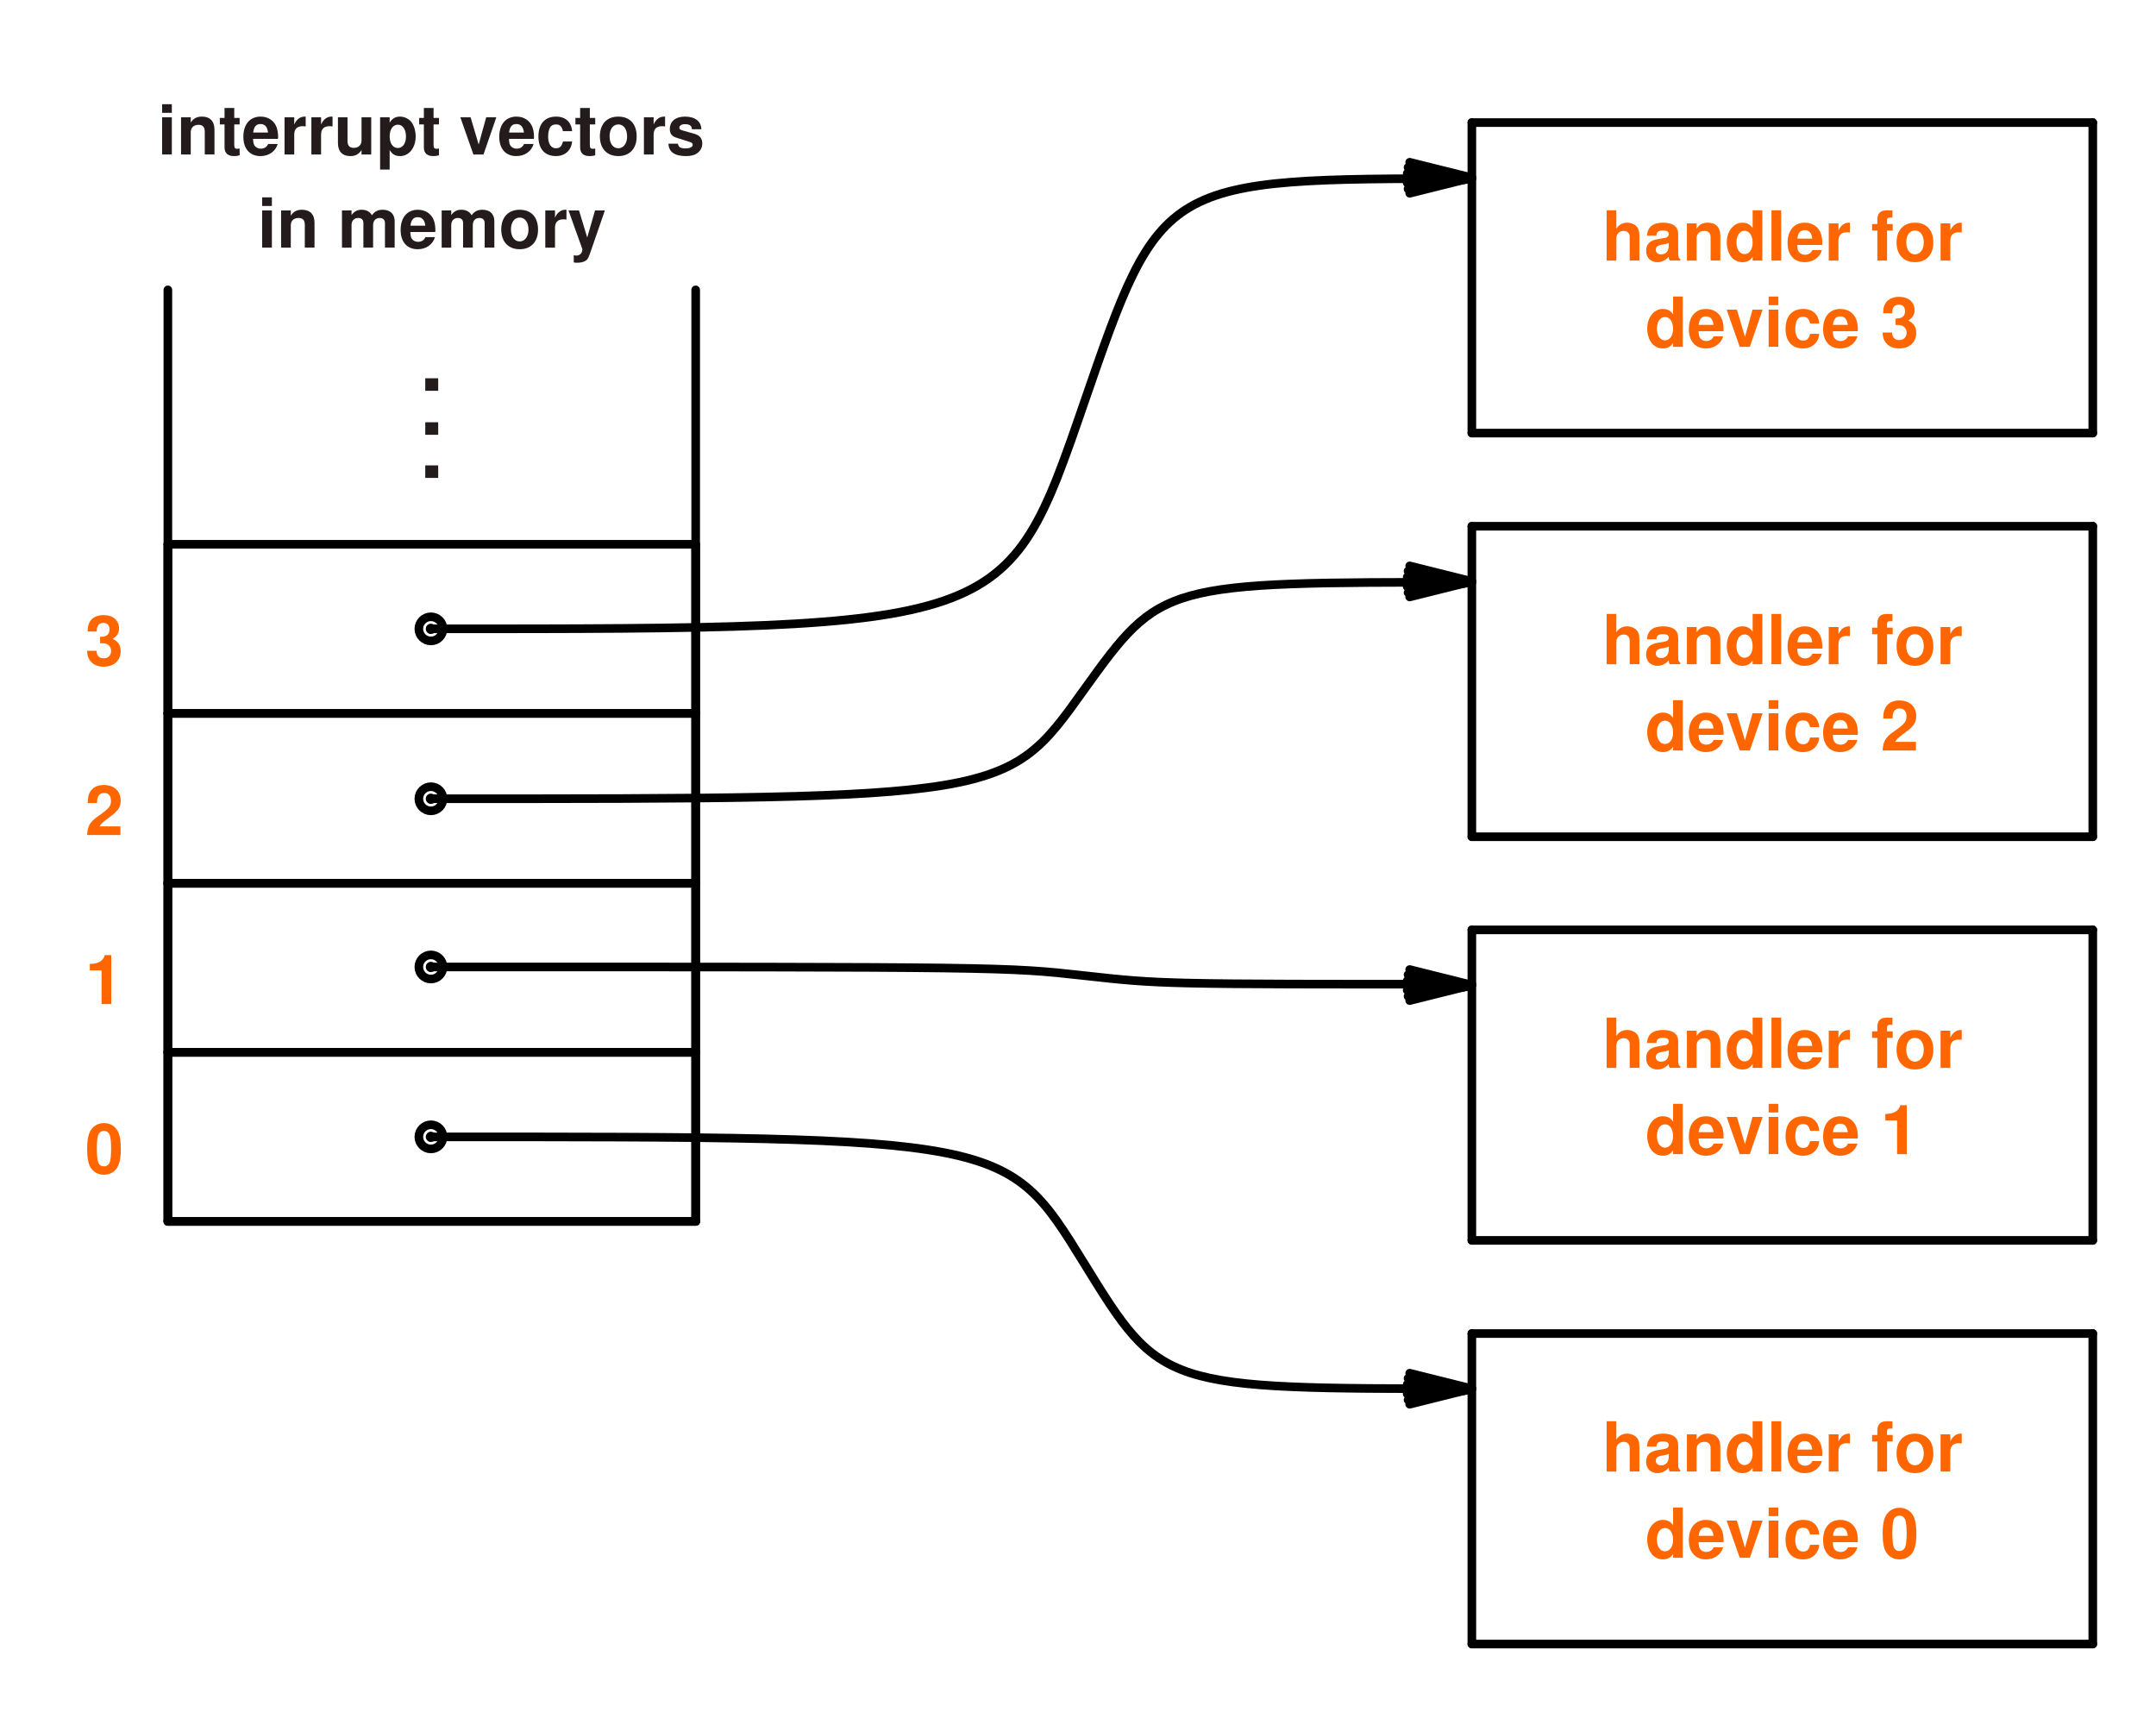 <svg width="250" height="200" version="1.1" viewBox="0 0 250 200" xmlns="http://www.w3.org/2000/svg" xmlns:xlink="http://www.w3.org/1999/xlink">
 <defs>
  <g id="f">
   <path d="m1.656-4.312h-1.125v4.312h1.125zm0-1.516h-1.125v1h1.125z"/>
  </g>
  <g id="d">
   <path d="m0.5-4.312v4.312h1.125v-2.594c0-0.516 0.344-0.844 0.906-0.844 0.484 0 0.719 0.266 0.719 0.781v2.656h1.125v-2.891c0-0.969-0.531-1.5-1.453-1.5-0.578 0-0.984 0.203-1.297 0.688v-0.609z"/>
  </g>
  <g id="n">
   <path d="m2.406-4.234h-0.625v-1.156h-1.125v1.156h-0.547v0.75h0.547v2.656c0 0.672 0.375 1.016 1.109 1.016 0.25 0 0.438-0.031 0.641-0.094v-0.781c-0.109 0.016-0.172 0.031-0.25 0.031-0.297 0-0.375-0.094-0.375-0.484v-2.344h0.625z"/>
  </g>
  <g id="a">
   <path d="m4.188-1.812c0.016-0.094 0.016-0.125 0.016-0.188 0-0.438-0.062-0.828-0.172-1.141-0.281-0.781-0.984-1.25-1.859-1.25-1.234 0-2 0.891-2 2.344 0 1.391 0.75 2.234 1.984 2.234 0.969 0 1.75-0.547 2-1.406h-1.109c-0.141 0.344-0.453 0.547-0.859 0.547-0.312 0-0.578-0.141-0.734-0.375-0.094-0.156-0.141-0.359-0.156-0.766zm-2.875-0.734c0.078-0.672 0.344-0.984 0.844-0.984 0.516 0 0.812 0.344 0.875 0.984z"/>
  </g>
  <g id="b">
   <path d="m0.5-4.312v4.312h1.125v-2.297c0-0.656 0.328-0.984 0.984-0.984 0.125 0 0.203 0.016 0.344 0.031v-1.141h-0.125c-0.516 0-0.953 0.328-1.203 0.922v-0.844z"/>
  </g>
  <g id="u">
   <path d="m4.328 0v-4.312h-1.125v2.703c0 0.5-0.344 0.844-0.906 0.844-0.469 0-0.719-0.266-0.719-0.781v-2.766h-1.109v3c0 0.953 0.516 1.5 1.438 1.5 0.594 0 0.984-0.219 1.297-0.703v0.516z"/>
  </g>
  <g id="t">
   <path d="m1.578-4.312h-1.109v6.062h1.109v-2.266c0.281 0.484 0.656 0.703 1.203 0.703 1.047 0 1.812-0.969 1.812-2.281 0-0.609-0.172-1.219-0.469-1.625-0.281-0.406-0.828-0.672-1.344-0.672-0.547 0-0.922 0.234-1.203 0.703zm0.953 0.859c0.562 0 0.938 0.547 0.938 1.375 0 0.797-0.375 1.328-0.938 1.328-0.578 0-0.953-0.531-0.953-1.344s0.375-1.359 0.953-1.359z"/>
  </g>
  <g id="h">
   <path d="m2.797 0 1.484-4.312h-1.172l-0.875 3.156-0.938-3.156h-1.188l1.516 4.312z"/>
  </g>
  <g id="g">
   <path d="m4.172-2.703c-0.078-1.062-0.766-1.688-1.859-1.688-1.297 0-2.047 0.844-2.047 2.312 0 1.438 0.75 2.266 2.031 2.266 1.047 0 1.781-0.656 1.875-1.688h-1.062c-0.141 0.562-0.359 0.781-0.812 0.781-0.562 0-0.906-0.5-0.906-1.359 0-0.406 0.078-0.781 0.219-1.047 0.125-0.234 0.375-0.359 0.688-0.359 0.469 0 0.672 0.219 0.812 0.781z"/>
  </g>
  <g id="e">
   <path d="m2.406-4.391c-1.312 0-2.125 0.875-2.125 2.281 0 1.422 0.812 2.297 2.141 2.297 1.312 0 2.125-0.875 2.125-2.266 0-1.453-0.781-2.312-2.141-2.312zm0.016 0.906c0.609 0 1.016 0.547 1.016 1.391 0 0.812-0.422 1.375-1.016 1.375-0.609 0-1.016-0.547-1.016-1.391 0-0.828 0.406-1.375 1.016-1.375z"/>
  </g>
  <g id="w">
   <path d="m4.047-2.922c-0.016-0.922-0.734-1.469-1.891-1.469-1.094 0-1.766 0.547-1.766 1.438 0 0.297 0.078 0.531 0.234 0.703 0.156 0.156 0.281 0.219 0.703 0.359l1.328 0.422c0.281 0.078 0.391 0.172 0.391 0.344 0 0.266-0.312 0.422-0.844 0.422-0.297 0-0.516-0.047-0.656-0.141-0.125-0.094-0.172-0.188-0.219-0.406h-1.094c0.031 0.953 0.719 1.438 2.031 1.438 0.609 0 1.062-0.125 1.375-0.391 0.328-0.25 0.516-0.656 0.516-1.078 0-0.562-0.281-0.922-0.844-1.094l-1.422-0.406c-0.312-0.094-0.391-0.156-0.391-0.328 0-0.25 0.266-0.406 0.656-0.406 0.531 0 0.797 0.203 0.797 0.594z"/>
  </g>
  <g id="s">
   <path d="m0.484-4.312v4.312h1.109v-2.594c0-0.531 0.297-0.844 0.781-0.844 0.375 0 0.594 0.219 0.594 0.562v2.875h1.125v-2.594c0-0.531 0.297-0.844 0.766-0.844 0.375 0 0.609 0.219 0.609 0.562v2.875h1.125v-3.062c0-0.828-0.516-1.328-1.375-1.328-0.562 0-0.938 0.188-1.266 0.641-0.203-0.406-0.641-0.641-1.172-0.641-0.5 0-0.828 0.156-1.188 0.609v-0.531z"/>
  </g>
  <g id="v">
   <path d="m3.156-4.312-0.906 3.141-0.953-3.141h-1.219l1.609 4.484c0 0.453-0.281 0.75-0.703 0.75-0.094 0-0.156-0.016-0.297-0.047v0.844c0.172 0.031 0.266 0.031 0.406 0.031 0.281 0 0.609-0.047 0.797-0.141 0.312-0.125 0.453-0.297 0.641-0.812l1.766-5.109z"/>
  </g>
  <g id="r">
   <path d="m2.188-5.797c-0.609 0-1.125 0.266-1.469 0.734-0.328 0.438-0.484 1.156-0.484 2.266 0 1 0.125 1.703 0.391 2.141 0.344 0.547 0.891 0.844 1.562 0.844 0.609 0 1.109-0.25 1.469-0.719 0.312-0.438 0.484-1.172 0.484-2.234 0-1.047-0.125-1.75-0.406-2.188-0.328-0.547-0.891-0.844-1.547-0.844zm0 0.906c0.281 0 0.516 0.156 0.656 0.453 0.109 0.25 0.172 0.859 0.172 1.641 0 0.641-0.062 1.266-0.141 1.5-0.125 0.344-0.375 0.516-0.688 0.516-0.297 0-0.531-0.141-0.656-0.438-0.109-0.234-0.172-0.828-0.172-1.594 0-0.672 0.047-1.312 0.141-1.547 0.109-0.344 0.359-0.531 0.688-0.531z"/>
  </g>
  <g id="q">
   <path d="m1.906-3.906v3.906h1.125v-5.672h-0.75c-0.172 0.672-0.766 1.016-1.734 1.016v0.75z"/>
  </g>
  <g id="p">
   <path d="m4.094-1h-2.406c0.156-0.297 0.328-0.469 1.156-1.078 0.984-0.719 1.281-1.141 1.281-1.906 0-1.109-0.766-1.812-1.953-1.812-1.172 0-1.859 0.703-1.859 1.906v0.188h1.078v-0.172c0-0.641 0.297-1 0.812-1 0.5 0 0.797 0.344 0.797 0.906 0 0.625-0.188 0.859-1.453 1.766-0.969 0.656-1.266 1.141-1.312 2.203h3.859z"/>
  </g>
  <g id="o">
   <path d="m1.734-2.531c0.438 0 0.453 0 0.656 0.047 0.375 0.109 0.625 0.438 0.625 0.859 0 0.5-0.359 0.844-0.844 0.844-0.531 0-0.812-0.297-0.859-0.875h-1.078c0 1.125 0.734 1.844 1.906 1.844 1.219 0 1.984-0.719 1.984-1.812 0-0.672-0.281-1.109-0.922-1.422 0.516-0.328 0.734-0.688 0.734-1.203 0-0.938-0.703-1.547-1.797-1.547-0.828 0-1.453 0.359-1.703 0.984-0.094 0.266-0.141 0.453-0.141 0.922h1.047c0.016-0.297 0.031-0.453 0.094-0.594 0.094-0.25 0.359-0.406 0.688-0.406 0.438 0 0.703 0.281 0.703 0.75 0 0.578-0.328 0.859-1 0.859h-0.094z"/>
  </g>
  <g id="l">
   <path d="m0.531-5.828v5.828h1.125v-2.594c0-0.5 0.359-0.844 0.859-0.844 0.25 0 0.438 0.078 0.562 0.266 0.109 0.141 0.125 0.266 0.125 0.531v2.641h1.125v-2.891c0-0.547-0.141-0.922-0.438-1.172-0.25-0.203-0.609-0.328-0.969-0.328-0.547 0-0.953 0.219-1.266 0.688v-2.125z"/>
  </g>
  <g id="k">
   <path d="m4.188-0.141c-0.188-0.172-0.25-0.312-0.25-0.516v-2.406c0-0.875-0.594-1.328-1.766-1.328s-1.781 0.5-1.859 1.5h1.094c0.047-0.453 0.234-0.594 0.781-0.594 0.438 0 0.656 0.141 0.656 0.422 0 0.156-0.078 0.266-0.203 0.344-0.141 0.078-0.141 0.078-0.703 0.172l-0.438 0.078c-0.859 0.141-1.281 0.578-1.281 1.359 0 0.766 0.531 1.297 1.312 1.297 0.484 0 0.922-0.203 1.312-0.625 0 0.234 0.031 0.312 0.125 0.438h1.219zm-1.344-1.594c0 0.641-0.328 1.016-0.891 1.016-0.375 0-0.609-0.203-0.609-0.516 0-0.344 0.172-0.5 0.641-0.594l0.391-0.078c0.281-0.047 0.344-0.062 0.469-0.141z"/>
  </g>
  <g id="c">
   <path d="m3.234 0h1.125v-5.828h-1.125v2.062c-0.281-0.422-0.641-0.625-1.188-0.625-1.031 0-1.812 0.984-1.812 2.297 0 0.578 0.172 1.172 0.469 1.594 0.281 0.422 0.812 0.688 1.344 0.688 0.547 0 0.906-0.203 1.188-0.625zm-0.938-3.453c0.562 0 0.938 0.547 0.938 1.375 0 0.781-0.375 1.328-0.938 1.328s-0.938-0.547-0.938-1.344c0-0.812 0.375-1.359 0.938-1.359z"/>
  </g>
  <g id="j">
   <path d="m1.656-5.828h-1.125v5.828h1.125z"/>
  </g>
  <g id="i">
   <path d="m2.5-4.234h-0.656v-0.422c0-0.219 0.094-0.328 0.297-0.328 0.109 0 0.219 0 0.328 0.016v-0.844c-0.25-0.016-0.484-0.016-0.641-0.016-0.75 0-1.109 0.344-1.109 1.078v0.516h-0.609v0.75h0.609v3.484h1.125v-3.484h0.656z"/>
  </g>
  <g id="m">
   <path d="m2.141-1.453h-1.5v1.453h1.5z"/>
  </g>
 </defs>
 <path d="m19.465 33.609v108" fill="none" stroke="#000000" stroke-linecap="round" stroke-miterlimit="10"/>
 <path d="m19.465 141.61h61.203" fill="none" stroke="#000000" stroke-linecap="round" stroke-miterlimit="10"/>
 <path d="m80.668 141.61v-108" fill="none" stroke="#000000" stroke-linecap="round" stroke-miterlimit="10"/>
 <g transform="translate(-156.93 -49.79)" fill="#241c1c">
  <use x="175.2" y="67.7" xlink:href="#f"/>
  <use x="177.424" y="67.7" xlink:href="#d"/>
  <use x="182.312" y="67.7" xlink:href="#n"/>
  <use x="184.976" y="67.7" xlink:href="#a"/>
  <use x="189.424" y="67.7" xlink:href="#b"/>
  <use x="192.536" y="67.7" xlink:href="#b"/>
  <use x="195.648" y="67.7" xlink:href="#u"/>
  <use x="200.536" y="67.7" xlink:href="#t"/>
  <use x="205.424" y="67.7" xlink:href="#n"/>
  <use x="210.2" y="67.7" xlink:href="#h"/>
  <use x="214.648" y="67.7" xlink:href="#a"/>
  <use x="219.096" y="67.7" xlink:href="#g"/>
  <use x="223.544" y="67.7" xlink:href="#n"/>
  <use x="226.208" y="67.7" xlink:href="#e"/>
  <use x="231.096" y="67.7" xlink:href="#b"/>
  <use x="234.208" y="67.7" xlink:href="#w"/>
  <use x="186.8" y="78.5" xlink:href="#f"/>
  <use x="189.024" y="78.5" xlink:href="#d"/>
  <use x="196.1" y="78.5" xlink:href="#s"/>
  <use x="203.212" y="78.5" xlink:href="#a"/>
  <use x="207.66" y="78.5" xlink:href="#s"/>
  <use x="214.772" y="78.5" xlink:href="#e"/>
  <use x="219.66" y="78.5" xlink:href="#b"/>
  <use x="222.772" y="78.5" xlink:href="#v"/>
 </g>
 <path d="m19.465 141.61v-19.598" fill="none" stroke="#000000" stroke-linecap="round" stroke-miterlimit="10"/>
 <path d="m19.465 122.01h61.203" fill="none" stroke="#000000" stroke-linecap="round" stroke-miterlimit="10"/>
 <path d="m80.668 122.01v19.598" fill="none" stroke="#000000" stroke-linecap="round" stroke-miterlimit="10"/>
 <path d="m80.668 141.61h-61.203" fill="none" stroke="#000000" stroke-linecap="round" stroke-miterlimit="10"/>
 <g transform="translate(-156.93 -49.79)" fill="#ff6600">
  <use x="166.8" y="185.8" fill="#ff6600" xlink:href="#r"/>
 </g>
 <path d="m19.465 122.01v-19.602" fill="none" stroke="#000000" stroke-linecap="round" stroke-miterlimit="10"/>
 <path d="m19.465 102.41h61.203" fill="none" stroke="#000000" stroke-linecap="round" stroke-miterlimit="10"/>
 <path d="m80.668 102.41v19.602" fill="none" stroke="#000000" stroke-linecap="round" stroke-miterlimit="10"/>
 <path d="m80.668 122.01h-61.203" fill="none" stroke="#000000" stroke-linecap="round" stroke-miterlimit="10"/>
 <g transform="translate(-156.93 -49.79)" fill="#ff6600">
  <use x="166.8" y="166.2" fill="#ff6600" xlink:href="#q"/>
 </g>
 <path d="m19.465 102.41v-19.598" fill="none" stroke="#000000" stroke-linecap="round" stroke-miterlimit="10"/>
 <path d="m19.465 82.71h61.203" fill="none" stroke="#000000" stroke-linecap="round" stroke-miterlimit="10"/>
 <path d="m80.668 82.71v19.602" fill="none" stroke="#000000" stroke-linecap="round" stroke-miterlimit="10"/>
 <path d="m80.668 102.41h-61.203" fill="none" stroke="#000000" stroke-linecap="round" stroke-miterlimit="10"/>
 <g transform="translate(-156.93 -49.79)" fill="#ff6600">
  <use x="166.8" y="146.6" fill="#ff6600" xlink:href="#p"/>
 </g>
 <path d="m19.465 82.71v-19.602" fill="none" stroke="#000000" stroke-linecap="round" stroke-miterlimit="10"/>
 <path d="m19.465 63.109h61.203" fill="none" stroke="#000000" stroke-linecap="round" stroke-miterlimit="10"/>
 <path d="m80.668 63.109v19.602" fill="none" stroke="#000000" stroke-linecap="round" stroke-miterlimit="10"/>
 <path d="m80.668 82.71h-61.203" fill="none" stroke="#000000" stroke-linecap="round" stroke-miterlimit="10"/>
 <g transform="translate(-156.93 -49.79)" fill="#ff6600">
  <use x="166.8" y="126.9" fill="#ff6600" xlink:href="#o"/>
 </g>
 <g transform="translate(-156.93 -49.79)" fill="#241c1c">
  <use x="205.6" y="100.2" xlink:href="#m"/>
  <use x="205.6" y="95.1" xlink:href="#m"/>
  <use x="205.6" y="105.2" xlink:href="#m"/>
 </g>
 <path d="m50.066 131.81c0-0.055-0.047-0.102-0.102-0.102-0.055 0-0.098 0.047-0.098 0.102 0 0.055 0.043 0.098 0.098 0.098s0.102-0.043 0.102-0.098" fill="none" stroke="#000000" stroke-linecap="round" stroke-miterlimit="10"/>
 <path d="m51.367 131.81c0-0.773-0.629-1.402-1.402-1.402-0.77 0-1.398 0.629-1.398 1.402 0 0.77 0.629 1.398 1.398 1.398 0.773 0 1.402-0.629 1.402-1.398" fill="none" stroke="#000000" stroke-linecap="round" stroke-miterlimit="10"/>
 <path d="m50.066 112.11c0-0.055-0.047-0.098-0.102-0.098-0.055 0-0.098 0.043-0.098 0.098s0.043 0.102 0.098 0.102 0.102-0.047 0.102-0.102" fill="none" stroke="#000000" stroke-linecap="round" stroke-miterlimit="10"/>
 <path d="m51.367 112.11c0-0.77-0.629-1.398-1.402-1.398-0.77 0-1.398 0.629-1.398 1.398 0 0.773 0.629 1.402 1.398 1.402 0.773 0 1.402-0.629 1.402-1.402" fill="none" stroke="#000000" stroke-linecap="round" stroke-miterlimit="10"/>
 <path d="m50.066 92.609c0-0.055-0.047-0.098-0.102-0.098-0.055 0-0.098 0.043-0.098 0.098s0.043 0.102 0.098 0.102 0.102-0.047 0.102-0.102" fill="none" stroke="#000000" stroke-linecap="round" stroke-miterlimit="10"/>
 <path d="m51.367 92.609c0-0.77-0.629-1.398-1.402-1.398-0.77 0-1.398 0.629-1.398 1.398 0 0.773 0.629 1.402 1.398 1.402 0.773 0 1.402-0.629 1.402-1.402" fill="none" stroke="#000000" stroke-linecap="round" stroke-miterlimit="10"/>
 <path d="m50.066 72.909c0-0.055-0.047-0.098-0.102-0.098-0.055 0-0.098 0.043-0.098 0.098s0.043 0.102 0.098 0.102 0.102-0.047 0.102-0.102" fill="none" stroke="#000000" stroke-linecap="round" stroke-miterlimit="10"/>
 <path d="m51.367 72.909c0-0.773-0.629-1.398-1.402-1.398-0.77 0-1.398 0.625-1.398 1.398s0.629 1.402 1.398 1.402c0.773 0 1.402-0.629 1.402-1.402" fill="none" stroke="#000000" stroke-linecap="round" stroke-miterlimit="10"/>
 <path d="m170.67 97.011v-36" fill="none" stroke="#000000" stroke-linecap="round" stroke-miterlimit="10"/>
 <path d="m170.67 61.011h72" fill="none" stroke="#000000" stroke-linecap="round" stroke-miterlimit="10"/>
 <path d="m242.67 61.011v36" fill="none" stroke="#000000" stroke-linecap="round" stroke-miterlimit="10"/>
 <path d="m242.67 97.011h-72" fill="none" stroke="#000000" stroke-linecap="round" stroke-miterlimit="10"/>
 <g transform="translate(-156.93 -49.79)" fill="#ff6600">
  <use x="342.7" y="126.8" xlink:href="#l"/>
  <use x="347.588" y="126.8" xlink:href="#k"/>
  <use x="352.036" y="126.8" xlink:href="#d"/>
  <use x="356.924" y="126.8" xlink:href="#c"/>
  <use x="361.812" y="126.8" xlink:href="#j"/>
  <use x="364.036" y="126.8" xlink:href="#a"/>
  <use x="368.484" y="126.8" xlink:href="#b"/>
  <use x="373.9" y="126.8" xlink:href="#i"/>
  <use x="376.564" y="126.8" xlink:href="#e"/>
  <use x="381.452" y="126.8" xlink:href="#b"/>
  <use x="347.7" y="136.8" xlink:href="#c"/>
  <use x="352.588" y="136.8" xlink:href="#a"/>
  <use x="357.036" y="136.8" xlink:href="#h"/>
  <use x="361.484" y="136.8" xlink:href="#f"/>
  <use x="363.708" y="136.8" xlink:href="#g"/>
  <use x="368.156" y="136.8" xlink:href="#a"/>
  <use x="375" y="136.8" xlink:href="#p"/>
 </g>
 <path d="m170.67 50.21v-36" fill="none" stroke="#000000" stroke-linecap="round" stroke-miterlimit="10"/>
 <path d="m170.67 14.21h72" fill="none" stroke="#000000" stroke-linecap="round" stroke-miterlimit="10"/>
 <path d="m242.67 14.21v36" fill="none" stroke="#000000" stroke-linecap="round" stroke-miterlimit="10"/>
 <path d="m242.67 50.21h-72" fill="none" stroke="#000000" stroke-linecap="round" stroke-miterlimit="10"/>
 <g transform="translate(-156.93 -49.79)" fill="#ff6600">
  <use x="342.7" y="80" xlink:href="#l"/>
  <use x="347.588" y="80" xlink:href="#k"/>
  <use x="352.036" y="80" xlink:href="#d"/>
  <use x="356.924" y="80" xlink:href="#c"/>
  <use x="361.812" y="80" xlink:href="#j"/>
  <use x="364.036" y="80" xlink:href="#a"/>
  <use x="368.484" y="80" xlink:href="#b"/>
  <use x="373.9" y="80" xlink:href="#i"/>
  <use x="376.564" y="80" xlink:href="#e"/>
  <use x="381.452" y="80" xlink:href="#b"/>
  <use x="347.7" y="90" xlink:href="#c"/>
  <use x="352.588" y="90" xlink:href="#a"/>
  <use x="357.036" y="90" xlink:href="#h"/>
  <use x="361.484" y="90" xlink:href="#f"/>
  <use x="363.708" y="90" xlink:href="#g"/>
  <use x="368.156" y="90" xlink:href="#a"/>
  <use x="375" y="90" xlink:href="#o"/>
 </g>
 <path d="m170.67 143.81v-36" fill="none" stroke="#000000" stroke-linecap="round" stroke-miterlimit="10"/>
 <path d="m170.67 107.81h72" fill="none" stroke="#000000" stroke-linecap="round" stroke-miterlimit="10"/>
 <path d="m242.67 107.81v36" fill="none" stroke="#000000" stroke-linecap="round" stroke-miterlimit="10"/>
 <path d="m242.67 143.81h-72" fill="none" stroke="#000000" stroke-linecap="round" stroke-miterlimit="10"/>
 <g transform="translate(-156.93 -49.79)" fill="#ff6600">
  <use x="342.7" y="173.6" xlink:href="#l"/>
  <use x="347.588" y="173.6" xlink:href="#k"/>
  <use x="352.036" y="173.6" xlink:href="#d"/>
  <use x="356.924" y="173.6" xlink:href="#c"/>
  <use x="361.812" y="173.6" xlink:href="#j"/>
  <use x="364.036" y="173.6" xlink:href="#a"/>
  <use x="368.484" y="173.6" xlink:href="#b"/>
  <use x="373.9" y="173.6" xlink:href="#i"/>
  <use x="376.564" y="173.6" xlink:href="#e"/>
  <use x="381.452" y="173.6" xlink:href="#b"/>
  <use x="347.7" y="183.6" xlink:href="#c"/>
  <use x="352.588" y="183.6" xlink:href="#a"/>
  <use x="357.036" y="183.6" xlink:href="#h"/>
  <use x="361.484" y="183.6" xlink:href="#f"/>
  <use x="363.708" y="183.6" xlink:href="#g"/>
  <use x="368.156" y="183.6" xlink:href="#a"/>
  <use x="375" y="183.6" xlink:href="#q"/>
 </g>
 <path d="m170.67 190.61v-36" fill="none" stroke="#000000" stroke-linecap="round" stroke-miterlimit="10"/>
 <path d="m170.67 154.61h72" fill="none" stroke="#000000" stroke-linecap="round" stroke-miterlimit="10"/>
 <path d="m242.67 154.61v36" fill="none" stroke="#000000" stroke-linecap="round" stroke-miterlimit="10"/>
 <path d="m242.67 190.61h-72" fill="none" stroke="#000000" stroke-linecap="round" stroke-miterlimit="10"/>
 <g transform="translate(-156.93 -49.79)" fill="#ff6600">
  <use x="342.7" y="220.4" xlink:href="#l"/>
  <use x="347.588" y="220.4" xlink:href="#k"/>
  <use x="352.036" y="220.4" xlink:href="#d"/>
  <use x="356.924" y="220.4" xlink:href="#c"/>
  <use x="361.812" y="220.4" xlink:href="#j"/>
  <use x="364.036" y="220.4" xlink:href="#a"/>
  <use x="368.484" y="220.4" xlink:href="#b"/>
  <use x="373.9" y="220.4" xlink:href="#i"/>
  <use x="376.564" y="220.4" xlink:href="#e"/>
  <use x="381.452" y="220.4" xlink:href="#b"/>
  <use x="347.7" y="230.4" xlink:href="#c"/>
  <use x="352.588" y="230.4" xlink:href="#a"/>
  <use x="357.036" y="230.4" xlink:href="#h"/>
  <use x="361.484" y="230.4" xlink:href="#f"/>
  <use x="363.708" y="230.4" xlink:href="#g"/>
  <use x="368.156" y="230.4" xlink:href="#a"/>
  <use x="375" y="230.4" xlink:href="#r"/>
 </g>
 <path d="m50.066 131.81c66.602 0 66.602 0 75.602 14.598 9 14.602 9 14.602 45 14.602" fill="none" stroke="#000000" stroke-linecap="round" stroke-miterlimit="10"/>
 <path d="m163.46 162.81 7.203-1.801" fill="none" stroke="#000000" stroke-linecap="round" stroke-miterlimit="10"/>
 <path d="m163.27 162.31 7.301-1.203" fill="none" stroke="#000000" stroke-linecap="round" stroke-miterlimit="10"/>
 <path d="m163.17 161.61 7.398-0.5" fill="none" stroke="#000000" stroke-linecap="round" stroke-miterlimit="10"/>
 <path d="m163.17 161.01h7.398" fill="none" stroke="#000000" stroke-linecap="round" stroke-miterlimit="10"/>
 <path d="m163.17 160.51 7.398 0.5" fill="none" stroke="#000000" stroke-linecap="round" stroke-miterlimit="10"/>
 <path d="m163.27 159.81 7.301 1.199" fill="none" stroke="#000000" stroke-linecap="round" stroke-miterlimit="10"/>
 <path d="m163.46 159.21 7.203 1.801" fill="none" stroke="#000000" stroke-linecap="round" stroke-miterlimit="10"/>
 <path d="m50.066 112.11c66.602 0 66.602 0 75.602 1s9 1 45 1" fill="none" stroke="#000000" stroke-linecap="round" stroke-miterlimit="10"/>
 <path d="m163.46 116.01 7.203-1.801" fill="none" stroke="#000000" stroke-linecap="round" stroke-miterlimit="10"/>
 <path d="m163.27 115.51 7.301-1.199" fill="none" stroke="#000000" stroke-linecap="round" stroke-miterlimit="10"/>
 <path d="m163.17 114.81 7.398-0.5" fill="none" stroke="#000000" stroke-linecap="round" stroke-miterlimit="10"/>
 <path d="m163.17 114.21h7.398" fill="none" stroke="#000000" stroke-linecap="round" stroke-miterlimit="10"/>
 <path d="m163.17 113.71 7.398 0.5" fill="none" stroke="#000000" stroke-linecap="round" stroke-miterlimit="10"/>
 <path d="m163.27 113.01 7.301 1.199" fill="none" stroke="#000000" stroke-linecap="round" stroke-miterlimit="10"/>
 <path d="m163.46 112.41 7.203 1.801" fill="none" stroke="#000000" stroke-linecap="round" stroke-miterlimit="10"/>
 <path d="m50.066 92.609c66.602 0 66.602 0 75.602-12.598 9-12.5 9-12.5 45-12.5" fill="none" stroke="#000000" stroke-linecap="round" stroke-miterlimit="10"/>
 <path d="m163.46 69.21 7.203-1.801" fill="none" stroke="#000000" stroke-linecap="round" stroke-miterlimit="10"/>
 <path d="m163.27 68.71 7.301-1.199" fill="none" stroke="#000000" stroke-linecap="round" stroke-miterlimit="10"/>
 <path d="m163.17 68.011 7.398-0.5" fill="none" stroke="#000000" stroke-linecap="round" stroke-miterlimit="10"/>
 <path d="m163.17 67.409h7.398" fill="none" stroke="#000000" stroke-linecap="round" stroke-miterlimit="10"/>
 <path d="m163.17 66.909 7.398 0.5" fill="none" stroke="#000000" stroke-linecap="round" stroke-miterlimit="10"/>
 <path d="m163.27 66.21 7.301 1.199" fill="none" stroke="#000000" stroke-linecap="round" stroke-miterlimit="10"/>
 <path d="m163.46 65.609 7.203 1.801" fill="none" stroke="#000000" stroke-linecap="round" stroke-miterlimit="10"/>
 <path d="m50.066 72.909c66.602 0 66.602 0 75.602-26.098 9-26.102 9-26.102 45-26.102" fill="none" stroke="#000000" stroke-linecap="round" stroke-miterlimit="10"/>
 <path d="m163.46 22.409 7.203-1.801" fill="none" stroke="#000000" stroke-linecap="round" stroke-miterlimit="10"/>
 <path d="m163.27 21.909 7.301-1.199" fill="none" stroke="#000000" stroke-linecap="round" stroke-miterlimit="10"/>
 <path d="m163.17 21.21 7.398-0.5" fill="none" stroke="#000000" stroke-linecap="round" stroke-miterlimit="10"/>
 <path d="m163.17 20.609h7.398" fill="none" stroke="#000000" stroke-linecap="round" stroke-miterlimit="10"/>
 <path d="m163.17 20.109 7.398 0.5" fill="none" stroke="#000000" stroke-linecap="round" stroke-miterlimit="10"/>
 <path d="m163.27 19.409 7.301 1.199" fill="none" stroke="#000000" stroke-linecap="round" stroke-miterlimit="10"/>
 <path d="m163.46 18.812 7.203 1.797" fill="none" stroke="#000000" stroke-linecap="round" stroke-miterlimit="10"/>
</svg>
